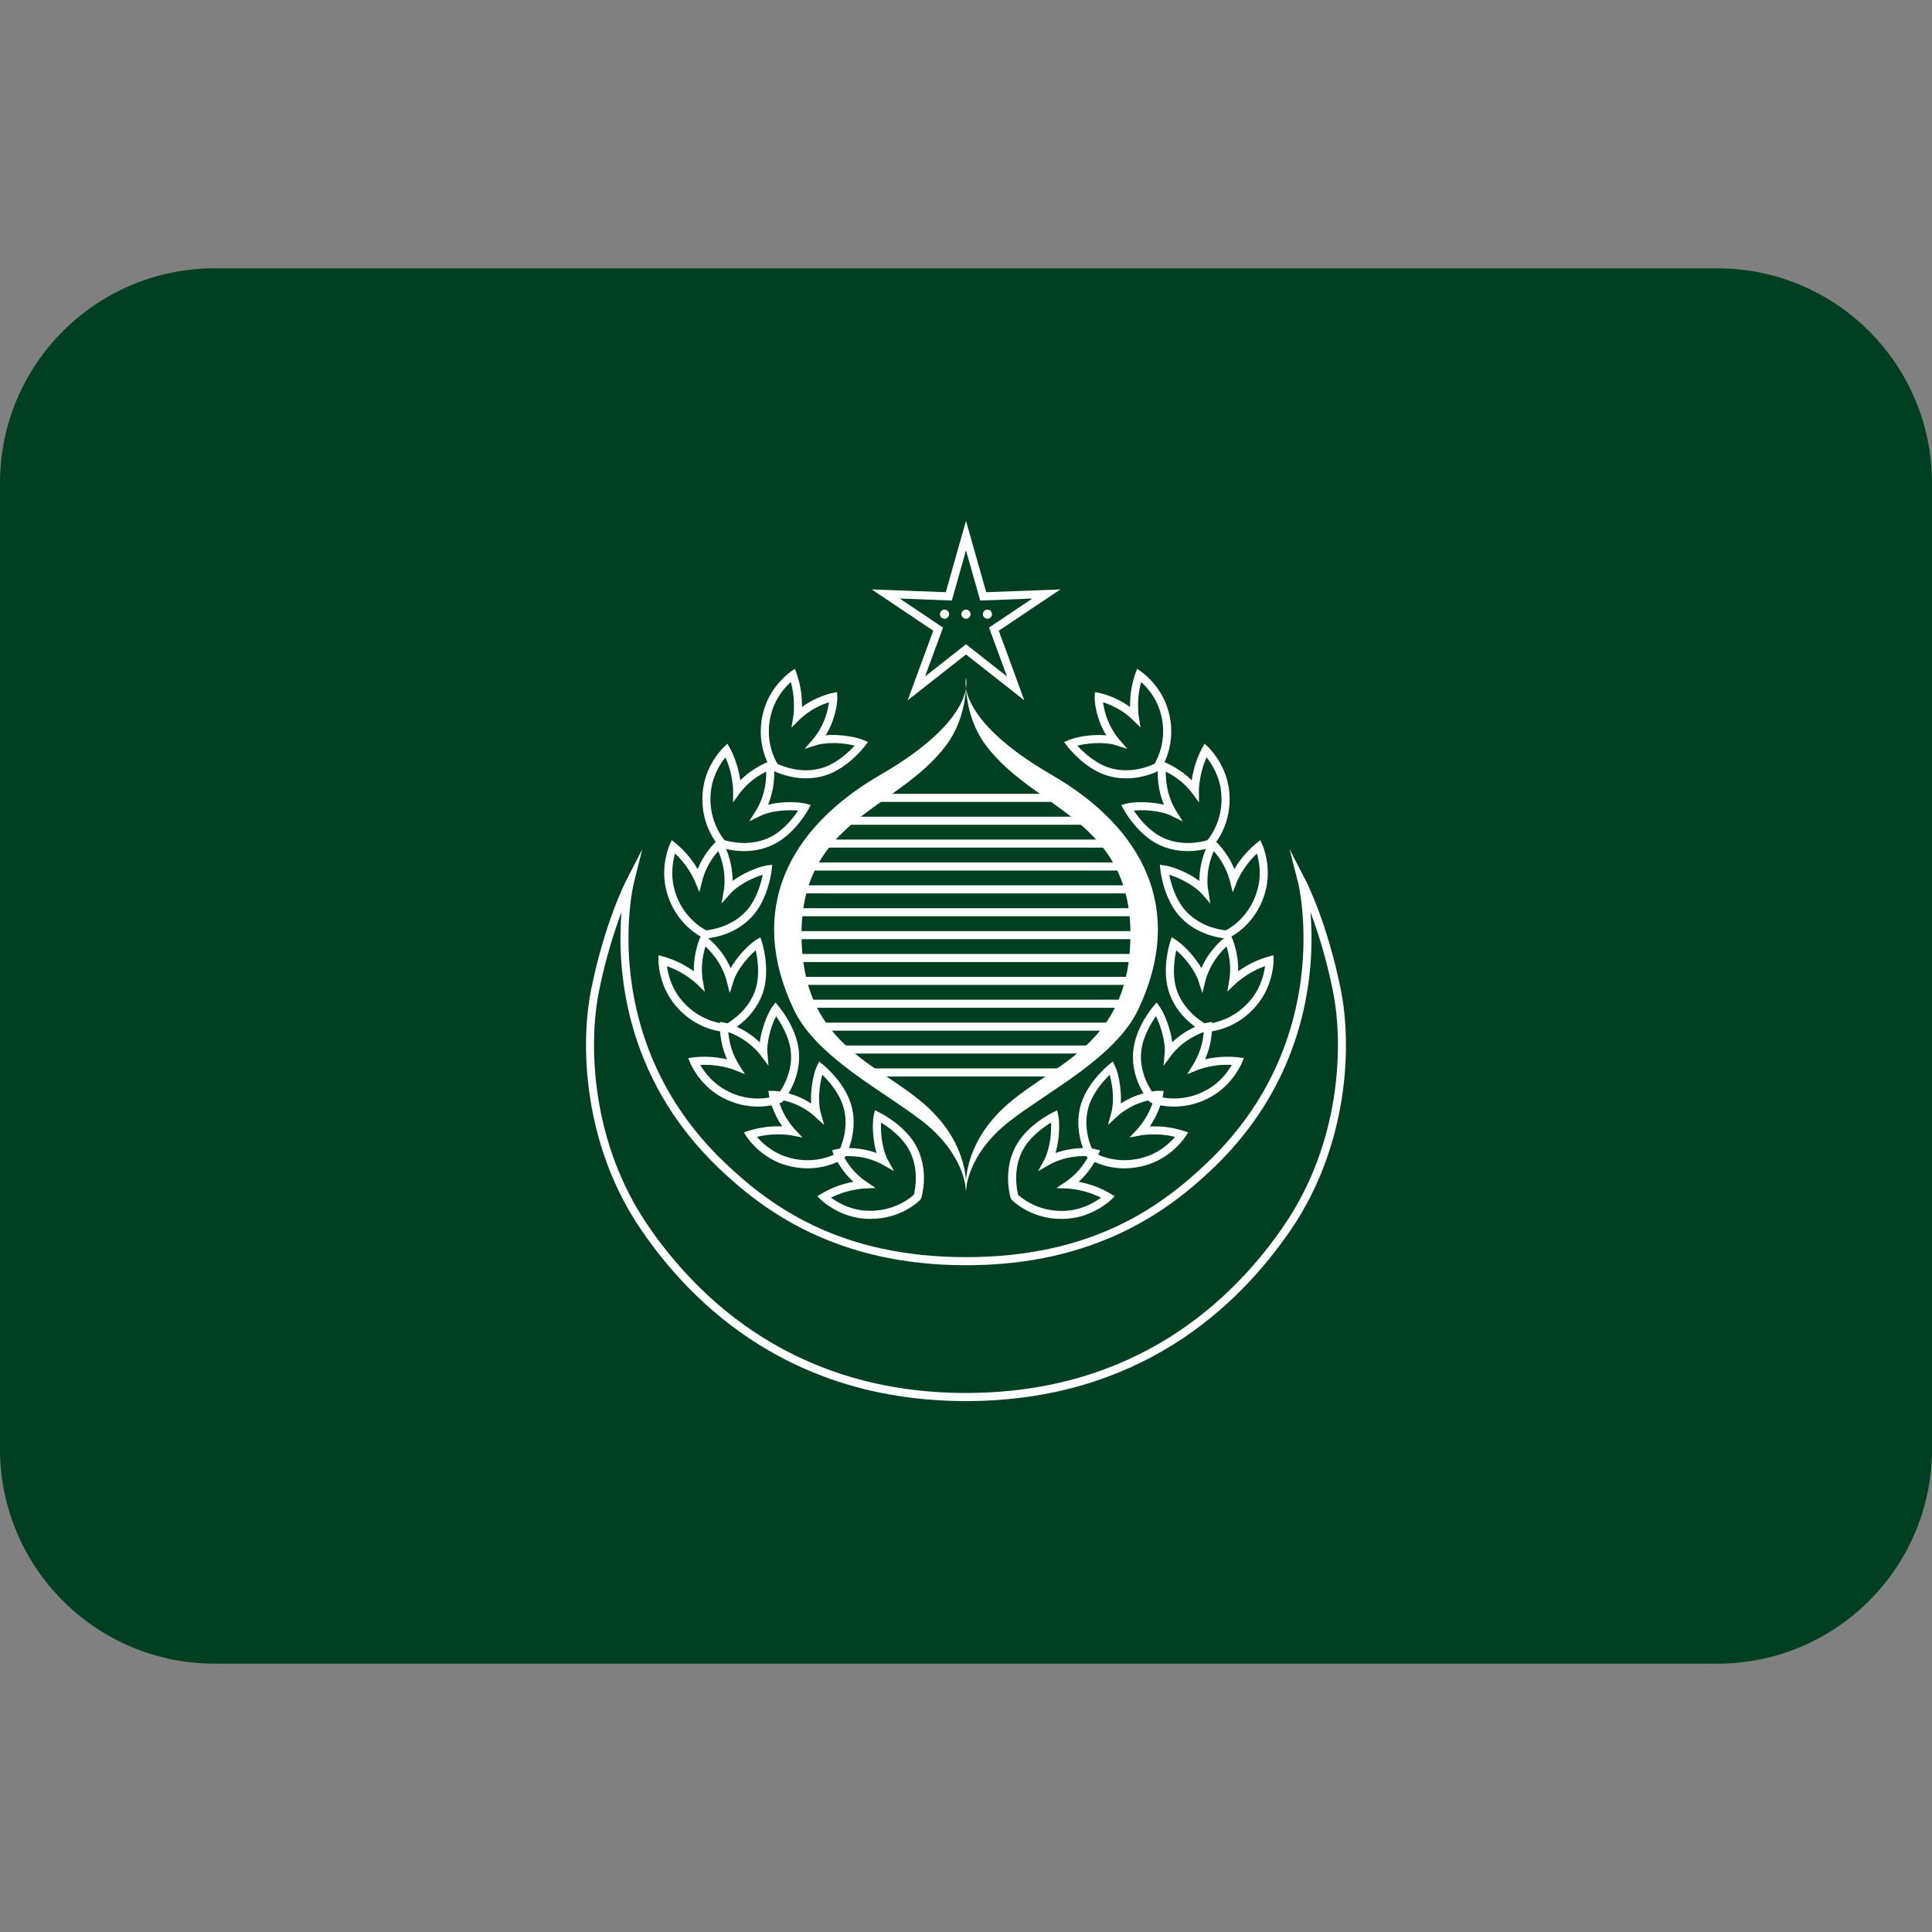 <svg xmlns:dc="http://purl.org/dc/elements/1.1/" xmlns:cc="http://creativecommons.org/ns#" xmlns:rdf="http://www.w3.org/1999/02/22-rdf-syntax-ns#" xmlns:svg="http://www.w3.org/2000/svg" xmlns="http://www.w3.org/2000/svg" viewBox="0 0 45 45" style="enable-background:new 0 0 45 45;" xml:space="preserve" version="1.1" id="svg2"><rect x="0" y="0" width="45" height="45" fill="#808080" stroke="none"/><defs id="defs6"><clipPath id="clipPath16" clipPathUnits="userSpaceOnUse"><path id="path18" d="M 0,36 36,36 36,0 0,0 0,36 Z"/></clipPath></defs><g transform="matrix(1.25,0,0,-1.25,0,45)" id="g10"><g id="g12"><g xmlns="http://www.w3.org/2000/svg" clip-path="url(#clipPath16)" id="g14"><g id="g30"><path id="path20" style="fill:#004021;fill-opacity:1;fill-rule:nonzero;stroke:none" d="M 32,31 4,31 C 1.791,31 0,29.209 0,27 L 0,9 C 0,6.791 1.791,5 4,5 l 28,0 c 2.209,0 4,1.791 4,4 l 0,18 c 0,2.209 -1.791,4 -4,4"/></g><g id="g32"><path id="path30" style="fill:#ffffff;fill-opacity:1;fill-rule:nonzero;stroke:none" d="m 16.765,24.847 0.807,-0.541 -0.335,-0.911 0.763,0.6 0.764,-0.6 -0.335,0.911 0.807,0.541 -0.971,-0.037 -0.265,0.935 -0.264,-0.935 -0.971,0.037 z m 2.321,-1.896 -1.086,0.854 -1.087,-0.854 0.477,1.297 -1.147,0.769 1.38,-0.052 0.377,1.33 0.377,-1.33 1.382,0.052 -1.148,-0.769 0.475,-1.297 z"/><path id="path31" style="fill:#ffffff;fill-opacity:1;fill-rule:nonzero;stroke:none" d="m 18.485,24.556 c 0,0.047 -0.038,0.085 -0.085,0.085 -0.047,0 -0.085,-0.038 -0.085,-0.085 0,-0.047 0.038,-0.085 0.085,-0.085 0.047,0 0.085,0.038 0.085,0.085"/><path id="path32" style="fill:#ffffff;fill-opacity:1;fill-rule:nonzero;stroke:none" d="m 18.085,24.556 c 0,0.047 -0.039,0.085 -0.085,0.085 -0.047,0 -0.086,-0.038 -0.086,-0.085 0,-0.047 0.039,-0.085 0.086,-0.085 0.046,0 0.085,0.038 0.085,0.085"/><path id="path33" style="fill:#ffffff;fill-opacity:1;fill-rule:nonzero;stroke:none" d="m 17.685,24.556 c 0,0.047 -0.038,0.085 -0.085,0.085 -0.047,0 -0.085,-0.038 -0.085,-0.085 0,-0.047 0.038,-0.085 0.085,-0.085 0.047,0 0.085,0.038 0.085,0.085"/></g><g id="g34"><path id="path40" style="fill:#ffffff;fill-opacity:1;fill-rule:nonzero;stroke:none" d="m 11.581,19.004 c -0.129,-0.343 -0.29,-0.841 -0.416,-1.455 -0.22,-1.081 -0.118,-2.874 0.897,-4.367 0.973,-1.431 2.793,-3.138 5.938,-3.138 3.145,0 4.966,1.707 5.937,3.138 1.016,1.494 1.118,3.286 0.897,4.367 -0.125,0.614 -0.286,1.112 -0.415,1.455 0.081,-0.985 -0.01,-3.051 -1.82,-4.778 -0.812,-0.773 -2.171,-1.802 -4.599,-1.802 -2.427,0 -3.787,1.029 -4.599,1.802 -1.81,1.727 -1.902,3.793 -1.82,4.778 m 6.419,-9.111 c -3.211,0 -5.069,1.743 -6.062,3.205 -1.041,1.531 -1.146,3.371 -0.919,4.482 0.251,1.232 0.635,1.985 0.651,2.016 l 0.298,0.579 -0.158,-0.631 c -0.008,-0.029 -0.702,-2.924 1.695,-5.208 0.86,-0.821 2.148,-1.761 4.495,-1.761 2.348,0 3.636,0.94 4.495,1.761 2.399,2.287 1.702,5.179 1.695,5.208 l -0.161,0.633 0.3,-0.581 c 0.017,-0.031 0.4,-0.784 0.651,-2.016 0.228,-1.11 0.123,-2.95 -0.918,-4.482 -0.993,-1.462 -2.851,-3.205 -6.062,-3.205"/><path id="path41" style="fill:#ffffff;fill-opacity:1;fill-rule:nonzero;stroke:none" d="m 18,23.375 c 0,0 -0.237,-0.753 1.594,-1.812 1.735,-1.004 2.494,-2.533 1.612,-4.38 -0.425,-0.889 -1.673,-1.515 -2.389,-2.071 C 18,14.476 18,13.806 18,13.806 c 0,0 -0.112,0.848 0.782,1.624 0.895,0.777 2.282,1.121 2.282,3.161 0,2.141 -1.794,2.321 -2.694,3.521 -0.429,0.573 -0.37,1.263 -0.37,1.263"/><path id="path42" style="fill:#ffffff;fill-opacity:1;fill-rule:nonzero;stroke:none" d="m 18,23.375 c 0,0 0.237,-0.753 -1.594,-1.812 -1.735,-1.004 -2.494,-2.533 -1.612,-4.38 0.425,-0.889 1.673,-1.515 2.388,-2.071 C 18,14.476 18,13.806 18,13.806 c 0,0 0.112,0.848 -0.782,1.624 -0.894,0.777 -2.283,1.121 -2.283,3.161 0,2.141 1.795,2.321 2.695,3.521 0.429,0.573 0.37,1.263 0.37,1.263"/></g><g id="g36"><path id="path50" style="fill:#ffffff;fill-opacity:1;fill-rule:nonzero;stroke:none" d="m 19.922,21.058 -3.75,0 0,0.15 3.75,0 0,-0.15 z"/><path id="path51" style="fill:#ffffff;fill-opacity:1;fill-rule:nonzero;stroke:none" d="m 20.391,20.632 -4.75,0 0,0.15 4.75,0 0,-0.15 z"/><path id="path52" style="fill:#ffffff;fill-opacity:1;fill-rule:nonzero;stroke:none" d="m 20.797,20.206 -5.562,0 0,0.15 5.562,0 0,-0.15 z"/><path id="path53" style="fill:#ffffff;fill-opacity:1;fill-rule:nonzero;stroke:none" d="m 21.062,19.779 -6.11,0 0,0.15 6.11,0 0,-0.15 z"/><path id="path54" style="fill:#ffffff;fill-opacity:1;fill-rule:nonzero;stroke:none" d="m 21.234,19.353 -6.453,0 0,0.15 6.453,0 0,-0.15 z"/><path id="path55" style="fill:#ffffff;fill-opacity:1;fill-rule:nonzero;stroke:none" d="m 21.297,18.927 -6.594,0 0,0.15 6.594,0 0,-0.15 z"/><path id="path56" style="fill:#ffffff;fill-opacity:1;fill-rule:nonzero;stroke:none" d="m 21.328,18.5 -6.672,0 0,0.15 6.672,0 0,-0.15 z"/><path id="path57" style="fill:#ffffff;fill-opacity:1;fill-rule:nonzero;stroke:none" d="m 21.281,18.074 -6.562,0 0,0.15 6.562,0 0,-0.15 z"/><path id="path58" style="fill:#ffffff;fill-opacity:1;fill-rule:nonzero;stroke:none" d="m 21.203,17.648 -6.406,0 0,0.15 6.406,0 0,-0.15 z"/><path id="path59" style="fill:#ffffff;fill-opacity:1;fill-rule:nonzero;stroke:none" d="m 21.062,17.222 -6.157,0 0,0.15 6.157,0 0,-0.15 z"/><path id="path60" style="fill:#ffffff;fill-opacity:1;fill-rule:nonzero;stroke:none" d="m 20.797,16.795 -5.608,0 0,0.15 5.608,0 0,-0.15 z"/><path id="path61" style="fill:#ffffff;fill-opacity:1;fill-rule:nonzero;stroke:none" d="m 20.406,16.369 -4.828,0 0,0.15 4.828,0 0,-0.15 z"/><path id="path62" style="fill:#ffffff;fill-opacity:1;fill-rule:nonzero;stroke:none" d="m 19.845,15.942 -3.689,0 0,0.15 3.689,0 0,-0.15 z"/></g><g id="g38"><path id="path70" style="fill:#ffffff;fill-opacity:1;fill-rule:nonzero;stroke:none" d="m 18.972,13.736 c 0.062,-0.058 0.352,-0.3 0.808,-0.3 0.046,0 0.092,0.003 0.142,0.008 0.272,0.03 0.484,0.159 0.594,0.239 -0.065,0.032 -0.158,0.074 -0.263,0.104 -0.199,0.058 -0.339,0.065 -0.34,0.065 l -0.227,0.01 0.188,0.128 c 0.002,0.001 0.153,0.103 0.277,0.264 0.06,0.078 0.103,0.148 0.133,0.2 -0.066,0.006 -0.165,0.007 -0.29,-0.011 -0.239,-0.032 -0.42,-0.135 -0.422,-0.136 l -0.227,-0.129 0.124,0.231 c 0,10e-4 0.069,0.131 0.103,0.377 0.016,0.126 0.016,0.226 0.012,0.296 -0.131,-0.08 -0.366,-0.244 -0.502,-0.471 -0.223,-0.373 -0.132,-0.786 -0.11,-0.875 m 0.804,-0.449 c -0.577,0 -0.909,0.342 -0.925,0.357 l -0.017,0.03 c -0.007,0.021 -0.165,0.539 0.119,1.013 0.218,0.364 0.642,0.573 0.66,0.582 l 0.086,0.042 0.02,-0.093 c 0.002,-0.007 0.037,-0.175 0.001,-0.452 -0.014,-0.101 -0.033,-0.186 -0.052,-0.252 0.081,0.031 0.187,0.061 0.307,0.077 0.269,0.039 0.434,-0.002 0.44,-0.005 l 0.083,-0.021 -0.032,-0.08 c -0.002,-0.006 -0.058,-0.145 -0.196,-0.323 -0.057,-0.073 -0.118,-0.135 -0.171,-0.183 0.057,-0.011 0.123,-0.026 0.197,-0.048 0.219,-0.064 0.386,-0.167 0.393,-0.172 l 0.082,-0.049 -0.069,-0.068 c -0.012,-0.011 -0.31,-0.297 -0.764,-0.346 -0.056,-0.007 -0.111,-0.009 -0.162,-0.009"/><path id="path71" style="fill:#ffffff;fill-opacity:1;fill-rule:nonzero;stroke:none" d="m 20.38,14.525 c 0.079,-0.047 0.479,-0.249 0.99,-0.073 0.258,0.089 0.437,0.261 0.526,0.364 -0.071,0.017 -0.17,0.036 -0.279,0.043 -0.204,0.012 -0.344,-0.012 -0.346,-0.012 l -0.224,-0.042 0.155,0.166 c 0.001,0.002 0.126,0.137 0.211,0.32 0.042,0.09 0.069,0.169 0.085,0.224 -0.065,-0.01 -0.162,-0.03 -0.279,-0.074 -0.227,-0.085 -0.38,-0.225 -0.382,-0.227 l -0.192,-0.175 0.069,0.252 c 0,0.001 0.039,0.143 0.017,0.391 -0.013,0.126 -0.035,0.224 -0.054,0.29 -0.11,-0.106 -0.302,-0.319 -0.385,-0.571 -0.135,-0.411 0.045,-0.795 0.088,-0.876 m 0.571,-0.295 c -0.393,0 -0.654,0.169 -0.669,0.179 l -0.023,0.024 c -0.012,0.02 -0.281,0.489 -0.109,1.015 0.132,0.403 0.498,0.701 0.513,0.714 l 0.074,0.059 0.04,-0.086 c 0.004,-0.006 0.076,-0.162 0.102,-0.439 0.01,-0.103 0.01,-0.19 0.006,-0.258 0.072,0.047 0.168,0.101 0.281,0.144 0.26,0.096 0.42,0.093 0.432,0.092 l 0.086,-0.002 -0.014,-0.085 c -10e-4,-0.005 -0.025,-0.154 -0.12,-0.359 -0.039,-0.084 -0.085,-0.158 -0.126,-0.217 0.059,10e-4 0.127,0.002 0.203,-0.002 0.227,-0.015 0.412,-0.076 0.42,-0.079 l 0.092,-0.03 -0.052,-0.082 c -0.01,-0.015 -0.236,-0.359 -0.668,-0.509 -0.169,-0.057 -0.327,-0.079 -0.468,-0.079"/><path id="path72" style="fill:#ffffff;fill-opacity:1;fill-rule:nonzero;stroke:none" d="m 21.517,15.587 c 0.089,-0.031 0.52,-0.156 0.987,0.114 0.238,0.136 0.381,0.338 0.449,0.456 -0.072,0.003 -0.174,0.004 -0.282,-0.009 -0.206,-0.026 -0.336,-0.078 -0.337,-0.078 l -0.213,-0.086 0.122,0.196 c 0.001,0.002 0.097,0.157 0.148,0.353 0.023,0.096 0.035,0.178 0.04,0.237 -0.062,-0.022 -0.153,-0.061 -0.26,-0.126 -0.207,-0.125 -0.332,-0.291 -0.333,-0.293 l -0.157,-0.211 0.023,0.262 c 0,10e-4 0.01,0.149 -0.059,0.386 -0.035,0.123 -0.075,0.215 -0.106,0.277 -0.087,-0.125 -0.237,-0.37 -0.271,-0.633 -0.056,-0.43 0.192,-0.773 0.249,-0.845 m 0.36,-0.207 c -0.252,0 -0.422,0.069 -0.434,0.074 l -0.028,0.021 c -0.014,0.016 -0.367,0.427 -0.295,0.976 0.053,0.421 0.357,0.782 0.371,0.797 l 0.061,0.072 0.056,-0.077 c 0.004,-0.006 0.104,-0.144 0.181,-0.413 0.029,-0.098 0.045,-0.183 0.054,-0.251 0.063,0.06 0.147,0.13 0.25,0.194 0.233,0.141 0.399,0.17 0.405,0.171 l 0.085,0.014 0.003,-0.085 c 0,-0.007 0.004,-0.157 -0.049,-0.377 -0.024,-0.089 -0.054,-0.17 -0.083,-0.235 0.054,0.013 0.122,0.025 0.199,0.035 0.224,0.027 0.42,0.003 0.428,0.001 l 0.096,-0.013 -0.037,-0.09 c -0.007,-0.016 -0.166,-0.396 -0.561,-0.624 -0.259,-0.148 -0.505,-0.19 -0.702,-0.19"/><path id="path73" style="fill:#ffffff;fill-opacity:1;fill-rule:nonzero;stroke:none" d="m 21.918,18.293 c -0.033,-0.149 -0.076,-0.433 -0.007,-0.687 0.113,-0.417 0.475,-0.64 0.555,-0.685 0.093,0.005 0.537,0.055 0.867,0.483 0.167,0.217 0.222,0.458 0.239,0.593 -0.068,-0.024 -0.162,-0.063 -0.257,-0.117 -0.179,-0.103 -0.281,-0.199 -0.282,-0.2 l -0.164,-0.158 0.038,0.225 c 0.001,0.002 0.032,0.182 0.001,0.382 -0.014,0.098 -0.035,0.178 -0.053,0.234 -0.049,-0.044 -0.118,-0.114 -0.192,-0.216 -0.142,-0.195 -0.194,-0.396 -0.195,-0.398 l -0.064,-0.253 -0.08,0.248 c -0.001,0.002 -0.047,0.141 -0.202,0.336 -0.079,0.099 -0.151,0.168 -0.204,0.213 m 0.531,-1.523 -0.001,0 -0.033,0.007 c -0.02,0.011 -0.504,0.255 -0.648,0.789 -0.113,0.409 0.03,0.859 0.036,0.878 l 0.029,0.091 0.081,-0.05 c 0.006,-0.004 0.152,-0.094 0.326,-0.312 0.065,-0.08 0.113,-0.152 0.147,-0.212 0.034,0.079 0.085,0.177 0.156,0.274 0.161,0.221 0.303,0.311 0.309,0.315 l 0.073,0.045 0.035,-0.077 c 0.003,-0.006 0.064,-0.143 0.098,-0.367 0.013,-0.091 0.016,-0.178 0.014,-0.249 0.046,0.033 0.103,0.07 0.17,0.108 0.199,0.114 0.388,0.163 0.397,0.166 l 0.092,0.024 0.001,-0.096 c 0,-0.018 -0.001,-0.43 -0.279,-0.791 -0.411,-0.535 -0.969,-0.543 -1.003,-0.543"/><path id="path74" style="fill:#ffffff;fill-opacity:1;fill-rule:nonzero;stroke:none" d="m 21.788,19.7 c 0.029,-0.149 0.104,-0.427 0.271,-0.632 0.272,-0.338 0.692,-0.395 0.783,-0.404 0.083,0.042 0.469,0.267 0.598,0.792 0.066,0.265 0.019,0.509 -0.019,0.64 -0.053,-0.051 -0.123,-0.124 -0.188,-0.211 -0.124,-0.166 -0.176,-0.296 -0.177,-0.297 l -0.086,-0.213 -0.056,0.223 c -0.001,0.001 -0.046,0.179 -0.154,0.351 -0.053,0.084 -0.104,0.148 -0.142,0.193 -0.028,-0.061 -0.063,-0.152 -0.09,-0.275 -0.052,-0.237 -0.018,-0.442 -0.017,-0.444 l 0.043,-0.259 -0.174,0.197 c -10e-4,0.001 -0.099,0.11 -0.32,0.226 -0.112,0.059 -0.206,0.093 -0.272,0.113 m 1.082,-1.188 -0.017,0.001 c -0.023,10e-4 -0.563,0.03 -0.912,0.46 -0.266,0.33 -0.317,0.799 -0.319,0.818 l -0.01,0.095 0.094,-0.013 c 0.007,-0.001 0.177,-0.024 0.425,-0.153 0.091,-0.048 0.163,-0.095 0.219,-0.135 -0.001,0.086 0.006,0.196 0.032,0.314 0.057,0.266 0.153,0.406 0.157,0.412 l 0.048,0.071 0.063,-0.057 c 0.005,-0.004 0.117,-0.105 0.237,-0.296 0.048,-0.079 0.087,-0.157 0.113,-0.223 0.029,0.049 0.066,0.106 0.112,0.168 0.137,0.184 0.29,0.306 0.296,0.31 l 0.076,0.061 0.039,-0.088 c 0.007,-0.016 0.173,-0.394 0.064,-0.837 -0.163,-0.66 -0.679,-0.891 -0.7,-0.901 l -0.017,-0.007 z"/><path id="path75" style="fill:#ffffff;fill-opacity:1;fill-rule:nonzero;stroke:none" d="m 21.127,20.896 c 0.085,-0.127 0.26,-0.354 0.492,-0.48 0.381,-0.206 0.79,-0.1 0.878,-0.072 0.061,0.071 0.332,0.427 0.249,0.961 -0.042,0.27 -0.179,0.477 -0.264,0.583 C 22.453,21.822 22.416,21.727 22.391,21.621 22.34,21.42 22.34,21.28 22.34,21.279 l 0.001,-0.23 -0.137,0.185 c -0.001,10e-4 -0.109,0.148 -0.275,0.265 -0.081,0.057 -0.154,0.097 -0.206,0.123 -0.002,-0.066 0.002,-0.164 0.024,-0.288 0.042,-0.238 0.151,-0.415 0.152,-0.417 l 0.139,-0.222 -0.235,0.115 c -0.001,0.001 -0.133,0.065 -0.381,0.086 -0.127,0.012 -0.229,0.007 -0.295,0 m 1.006,-0.755 c -0.174,0 -0.382,0.032 -0.586,0.143 -0.372,0.202 -0.6,0.615 -0.609,0.633 L 20.893,21 l 0.091,0.024 c 0.007,0.003 0.169,0.046 0.452,0.021 0.101,-0.008 0.186,-0.024 0.253,-0.04 -0.034,0.079 -0.069,0.184 -0.09,0.303 -0.049,0.268 -0.016,0.433 -0.014,0.44 l 0.018,0.084 0.08,-0.028 c 0.006,-0.002 0.148,-0.053 0.332,-0.183 0.076,-0.053 0.14,-0.111 0.19,-0.162 0.009,0.057 0.021,0.124 0.04,0.198 0.054,0.222 0.15,0.394 0.153,0.401 l 0.047,0.084 0.071,-0.066 c 0.012,-0.012 0.309,-0.297 0.379,-0.748 0.103,-0.673 -0.285,-1.084 -0.301,-1.101 l -0.029,-0.018 c -0.012,-0.005 -0.19,-0.068 -0.432,-0.068"/><path id="path76" style="fill:#ffffff;fill-opacity:1;fill-rule:nonzero;stroke:none" d="m 20.075,22.105 c 0.104,-0.112 0.311,-0.311 0.56,-0.399 0.408,-0.147 0.795,0.022 0.878,0.062 0.048,0.079 0.263,0.472 0.101,0.987 -0.082,0.261 -0.249,0.445 -0.35,0.537 -0.019,-0.07 -0.041,-0.169 -0.051,-0.278 -0.018,-0.206 0.004,-0.345 0.004,-0.346 l 0.036,-0.225 -0.163,0.16 c -10e-4,10e-4 -0.132,0.129 -0.314,0.219 -0.089,0.045 -0.166,0.074 -0.222,0.092 0.008,-0.066 0.026,-0.163 0.067,-0.282 0.079,-0.228 0.214,-0.387 0.215,-0.388 l 0.171,-0.199 -0.25,0.079 c -0.002,0 -0.142,0.043 -0.39,0.026 -0.127,-0.008 -0.225,-0.027 -0.292,-0.045 m 0.907,-0.609 c -0.124,0 -0.26,0.019 -0.398,0.068 -0.4,0.143 -0.687,0.517 -0.698,0.533 l -0.058,0.075 0.087,0.039 c 0.007,0.002 0.164,0.071 0.442,0.089 0.101,0.007 0.189,0.004 0.258,-0.002 -0.046,0.074 -0.097,0.171 -0.137,0.285 -0.088,0.258 -0.08,0.427 -0.08,0.435 l 0.005,0.085 0.084,-0.016 c 0.006,-0.001 0.153,-0.029 0.356,-0.13 0.083,-0.041 0.155,-0.089 0.212,-0.131 0,0.056 0.002,0.125 0.009,0.202 0.021,0.227 0.088,0.411 0.091,0.419 l 0.033,0.091 0.08,-0.056 c 0.014,-0.009 0.352,-0.246 0.489,-0.682 0.204,-0.648 -0.117,-1.114 -0.13,-1.133 l -0.026,-0.023 c -0.014,-0.008 -0.275,-0.148 -0.619,-0.148"/></g><g id="g40"><path id="path80" style="fill:#ffffff;fill-opacity:1;fill-rule:nonzero;stroke:none" d="m 15.485,13.684 c 0.11,-0.081 0.322,-0.209 0.594,-0.239 0.535,-0.054 0.881,0.228 0.949,0.292 0.023,0.089 0.112,0.504 -0.11,0.875 -0.136,0.226 -0.371,0.39 -0.501,0.47 -0.004,-0.069 -0.004,-0.169 0.012,-0.295 0.033,-0.247 0.102,-0.376 0.103,-0.377 l 0.126,-0.232 -0.229,0.13 c -0.002,10e-4 -0.183,0.104 -0.423,0.136 -0.123,0.016 -0.222,0.015 -0.289,0.011 0.029,-0.052 0.072,-0.123 0.133,-0.201 0.124,-0.16 0.275,-0.262 0.277,-0.263 l 0.189,-0.128 -0.228,-0.01 c -0.002,0 -0.142,-0.007 -0.34,-0.065 -0.105,-0.031 -0.198,-0.072 -0.263,-0.104 m 0.74,-0.396 c -0.052,0 -0.106,0.001 -0.162,0.008 -0.454,0.05 -0.752,0.335 -0.765,0.347 l -0.069,0.067 0.083,0.05 c 0.006,0.005 0.174,0.108 0.393,0.172 0.074,0.022 0.141,0.037 0.197,0.048 -0.053,0.048 -0.114,0.109 -0.171,0.183 -0.138,0.178 -0.194,0.318 -0.197,0.324 l -0.031,0.079 0.083,0.02 c 0.007,0.003 0.17,0.043 0.441,0.006 0.119,-0.016 0.225,-0.047 0.306,-0.077 -0.019,0.066 -0.039,0.15 -0.052,0.252 -0.037,0.276 -10e-4,0.444 0.001,0.452 l 0.02,0.093 0.086,-0.042 c 0.018,-0.009 0.44,-0.218 0.659,-0.581 0.285,-0.476 0.126,-0.993 0.119,-1.015 l -0.017,-0.029 c -0.015,-0.016 -0.347,-0.357 -0.924,-0.357"/><path id="path81" style="fill:#ffffff;fill-opacity:1;fill-rule:nonzero;stroke:none" d="m 14.104,14.816 c 0.089,-0.103 0.268,-0.275 0.526,-0.364 0.51,-0.177 0.91,0.026 0.99,0.073 0.042,0.081 0.221,0.467 0.087,0.876 -0.082,0.253 -0.275,0.465 -0.384,0.571 -0.019,-0.066 -0.042,-0.164 -0.053,-0.29 -0.023,-0.248 0.016,-0.39 0.016,-0.391 l 0.071,-0.253 -0.194,0.176 c -0.001,0.002 -0.156,0.142 -0.382,0.227 -0.117,0.044 -0.214,0.064 -0.28,0.074 0.017,-0.055 0.043,-0.134 0.085,-0.224 0.085,-0.183 0.21,-0.318 0.211,-0.32 l 0.156,-0.166 -0.224,0.042 c -0.002,0 -0.14,0.025 -0.346,0.012 -0.109,-0.007 -0.209,-0.026 -0.279,-0.043 m 0.944,-0.586 c -0.14,0 -0.298,0.022 -0.467,0.079 -0.432,0.15 -0.659,0.494 -0.668,0.509 l -0.053,0.081 0.092,0.031 c 0.007,0.003 0.194,0.064 0.421,0.079 0.078,0.005 0.145,0.005 0.203,0.002 -0.041,0.059 -0.087,0.133 -0.126,0.217 -0.095,0.205 -0.119,0.354 -0.12,0.359 l -0.013,0.085 0.085,0.002 c 0.009,-0.002 0.176,0.002 0.431,-0.092 0.113,-0.043 0.209,-0.097 0.282,-0.144 -0.004,0.068 -0.004,0.155 0.005,0.258 0.026,0.277 0.099,0.432 0.102,0.439 l 0.041,0.086 0.073,-0.059 c 0.016,-0.013 0.382,-0.311 0.514,-0.714 0.171,-0.526 -0.098,-0.995 -0.109,-1.015 l -0.023,-0.024 c -0.015,-0.01 -0.276,-0.179 -0.67,-0.179"/><path id="path82" style="fill:#ffffff;fill-opacity:1;fill-rule:nonzero;stroke:none" d="m 13.048,16.157 c 0.068,-0.118 0.212,-0.32 0.449,-0.456 0.468,-0.271 0.898,-0.145 0.986,-0.114 0.057,0.072 0.305,0.417 0.25,0.844 -0.035,0.264 -0.184,0.508 -0.271,0.633 -0.032,-0.061 -0.072,-0.153 -0.107,-0.275 -0.069,-0.238 -0.057,-0.386 -0.057,-0.387 l 0.022,-0.261 -0.157,0.209 c -0.001,0.002 -0.127,0.167 -0.334,0.293 -0.106,0.066 -0.197,0.104 -0.26,0.126 0.006,-0.058 0.018,-0.14 0.041,-0.236 0.05,-0.196 0.147,-0.352 0.148,-0.354 l 0.123,-0.194 -0.214,0.085 c -10e-4,0 -0.132,0.052 -0.337,0.077 -0.108,0.014 -0.209,0.012 -0.282,0.01 m 1.076,-0.777 c -0.197,0 -0.443,0.042 -0.702,0.19 -0.396,0.228 -0.555,0.608 -0.561,0.624 l -0.037,0.089 0.096,0.014 c 0.008,0.002 0.202,0.026 0.429,-0.001 0.076,-0.01 0.143,-0.023 0.199,-0.035 -0.03,0.065 -0.061,0.146 -0.083,0.235 -0.055,0.22 -0.051,0.37 -0.051,0.376 l 0.003,0.086 0.085,-0.014 c 0.007,-10e-4 0.173,-0.03 0.405,-0.172 0.103,-0.063 0.188,-0.134 0.25,-0.194 0.009,0.068 0.025,0.153 0.054,0.252 0.077,0.268 0.177,0.407 0.182,0.413 l 0.056,0.077 0.061,-0.072 c 0.013,-0.016 0.317,-0.376 0.371,-0.797 0.071,-0.549 -0.281,-0.96 -0.296,-0.977 l -0.027,-0.02 c -0.013,-0.005 -0.183,-0.074 -0.434,-0.074"/><path id="path83" style="fill:#ffffff;fill-opacity:1;fill-rule:nonzero;stroke:none" d="m 12.428,17.997 c 0.018,-0.135 0.073,-0.376 0.24,-0.593 0.329,-0.428 0.774,-0.478 0.866,-0.483 0.081,0.045 0.442,0.267 0.556,0.684 0.069,0.256 0.025,0.539 -0.008,0.688 -0.052,-0.045 -0.125,-0.114 -0.204,-0.213 -0.156,-0.194 -0.2,-0.334 -0.201,-0.335 l -0.079,-0.25 -0.066,0.253 c 0,0.002 -0.053,0.204 -0.195,0.399 -0.074,0.101 -0.143,0.172 -0.192,0.216 -0.018,-0.056 -0.038,-0.136 -0.053,-0.234 -0.03,-0.2 0.001,-0.381 0.001,-0.382 l 0.04,-0.226 -0.166,0.159 c -10e-4,0.001 -0.102,0.097 -0.282,0.2 -0.095,0.054 -0.189,0.093 -0.257,0.117 m 1.124,-1.228 c -0.035,0 -0.593,0.009 -1.003,0.543 -0.279,0.362 -0.28,0.774 -0.28,0.791 l 10e-4,0.097 0.094,-0.024 c 0.007,-0.003 0.197,-0.053 0.395,-0.166 0.067,-0.038 0.124,-0.075 0.17,-0.108 -10e-4,0.071 0.001,0.158 0.015,0.249 0.033,0.224 0.095,0.361 0.097,0.367 l 0.036,0.077 0.072,-0.045 c 0.006,-0.004 0.149,-0.094 0.309,-0.315 0.071,-0.097 0.122,-0.195 0.157,-0.274 0.034,0.06 0.082,0.132 0.146,0.212 0.174,0.218 0.32,0.308 0.326,0.312 l 0.082,0.049 0.029,-0.09 c 0.006,-0.019 0.147,-0.469 0.036,-0.878 -0.145,-0.534 -0.628,-0.778 -0.649,-0.789 l -0.032,-0.008 -10e-4,0 z"/><path id="path84" style="fill:#ffffff;fill-opacity:1;fill-rule:nonzero;stroke:none" d="m 12.579,20.096 c -0.038,-0.131 -0.085,-0.375 -0.02,-0.64 0.129,-0.525 0.517,-0.749 0.6,-0.792 0.091,0.01 0.511,0.068 0.783,0.404 0.166,0.206 0.24,0.483 0.27,0.632 -0.066,-0.019 -0.16,-0.054 -0.273,-0.112 -0.22,-0.116 -0.318,-0.225 -0.319,-0.226 l -0.174,-0.197 0.044,0.259 c 0,0.002 0.033,0.207 -0.018,0.443 -0.027,0.123 -0.062,0.215 -0.09,0.275 -0.038,-0.044 -0.089,-0.109 -0.142,-0.193 -0.108,-0.171 -0.153,-0.349 -0.153,-0.351 l -0.055,-0.221 -0.087,0.211 c -10e-4,10e-4 -0.055,0.131 -0.178,0.298 -0.065,0.087 -0.135,0.16 -0.188,0.21 m 0.551,-1.583 -0.016,0.006 c -0.022,0.01 -0.538,0.241 -0.701,0.901 -0.109,0.444 0.057,0.821 0.064,0.837 l 0.04,0.088 0.075,-0.06 c 0.007,-0.005 0.159,-0.127 0.295,-0.31 0.046,-0.063 0.084,-0.12 0.112,-0.169 0.028,0.066 0.065,0.145 0.114,0.223 0.121,0.192 0.232,0.292 0.237,0.296 l 0.063,0.057 0.049,-0.07 c 0.004,-0.006 0.098,-0.146 0.156,-0.412 0.026,-0.118 0.033,-0.228 0.033,-0.315 0.055,0.041 0.128,0.088 0.219,0.136 0.247,0.129 0.417,0.152 0.424,0.153 l 0.095,0.012 -0.01,-0.094 c -0.002,-0.02 -0.054,-0.488 -0.321,-0.819 -0.348,-0.43 -0.888,-0.459 -0.911,-0.46 l -0.017,0 z"/><path id="path85" style="fill:#ffffff;fill-opacity:1;fill-rule:nonzero;stroke:none" d="m 13.502,20.344 c 0.088,-0.026 0.498,-0.134 0.878,0.072 0.233,0.126 0.408,0.353 0.493,0.48 -0.069,0.007 -0.168,0.011 -0.295,0 -0.248,-0.021 -0.38,-0.085 -0.382,-0.086 l -0.236,-0.115 0.14,0.223 c 10e-4,0.001 0.11,0.178 0.153,0.416 0.022,0.124 0.026,0.222 0.024,0.288 -0.053,-0.026 -0.125,-0.066 -0.206,-0.123 -0.165,-0.117 -0.275,-0.263 -0.276,-0.265 l -0.136,-0.184 10e-4,0.229 c 0,0.002 0,0.142 -0.05,0.342 -0.026,0.106 -0.064,0.201 -0.093,0.267 -0.085,-0.106 -0.223,-0.313 -0.264,-0.583 -0.082,-0.534 0.189,-0.89 0.249,-0.961 m 0.364,-0.203 c -0.242,0 -0.42,0.063 -0.432,0.068 l -0.029,0.018 c -0.016,0.017 -0.403,0.429 -0.3,1.101 0.069,0.452 0.367,0.736 0.38,0.748 l 0.07,0.066 0.047,-0.084 c 0.004,-0.007 0.098,-0.179 0.153,-0.401 0.019,-0.074 0.031,-0.141 0.039,-0.197 0.051,0.05 0.115,0.108 0.19,0.161 0.185,0.131 0.327,0.181 0.333,0.183 l 0.081,0.028 0.017,-0.084 c 0.002,-0.007 0.034,-0.173 -0.014,-0.44 -0.022,-0.119 -0.057,-0.223 -0.09,-0.303 0.066,0.016 0.151,0.032 0.254,0.041 0.276,0.024 0.444,-0.02 0.451,-0.021 l 0.091,-0.025 -0.045,-0.083 c -0.01,-0.018 -0.237,-0.431 -0.61,-0.633 -0.204,-0.11 -0.411,-0.143 -0.586,-0.143"/><path id="path86" style="fill:#ffffff;fill-opacity:1;fill-rule:nonzero;stroke:none" d="m 14.486,21.768 c 0.083,-0.04 0.473,-0.21 0.879,-0.062 0.25,0.089 0.457,0.287 0.56,0.399 -0.066,0.018 -0.165,0.038 -0.292,0.046 -0.248,0.014 -0.388,-0.028 -0.39,-0.027 l -0.25,-0.078 0.171,0.198 c 10e-4,0.002 0.136,0.16 0.215,0.389 0.041,0.118 0.059,0.215 0.067,0.281 -0.056,-0.018 -0.133,-0.047 -0.222,-0.091 -0.181,-0.09 -0.312,-0.218 -0.313,-0.22 l -0.163,-0.161 0.036,0.226 c 0,0.002 0.021,0.14 0.002,0.347 -0.009,0.108 -0.031,0.207 -0.05,0.277 -0.101,-0.092 -0.268,-0.275 -0.35,-0.536 -0.163,-0.518 0.052,-0.909 0.1,-0.988 m 0.532,-0.271 c -0.344,0 -0.605,0.14 -0.62,0.147 l -0.025,0.023 c -0.014,0.02 -0.334,0.485 -0.13,1.134 0.137,0.435 0.474,0.672 0.489,0.682 l 0.08,0.055 0.033,-0.091 c 0.003,-0.008 0.07,-0.192 0.091,-0.419 0.007,-0.077 0.009,-0.145 0.008,-0.202 0.058,0.043 0.13,0.09 0.213,0.131 0.203,0.101 0.35,0.129 0.356,0.13 l 0.084,0.016 0.005,-0.085 c 0,-0.007 0.008,-0.176 -0.081,-0.434 -0.039,-0.114 -0.091,-0.212 -0.136,-0.285 0.068,0.006 0.155,0.009 0.258,0.001 0.278,-0.018 0.436,-0.086 0.443,-0.089 l 0.087,-0.038 -0.058,-0.076 c -0.012,-0.016 -0.3,-0.39 -0.699,-0.533 -0.138,-0.049 -0.274,-0.067 -0.398,-0.067"/></g></g></g></g></svg>